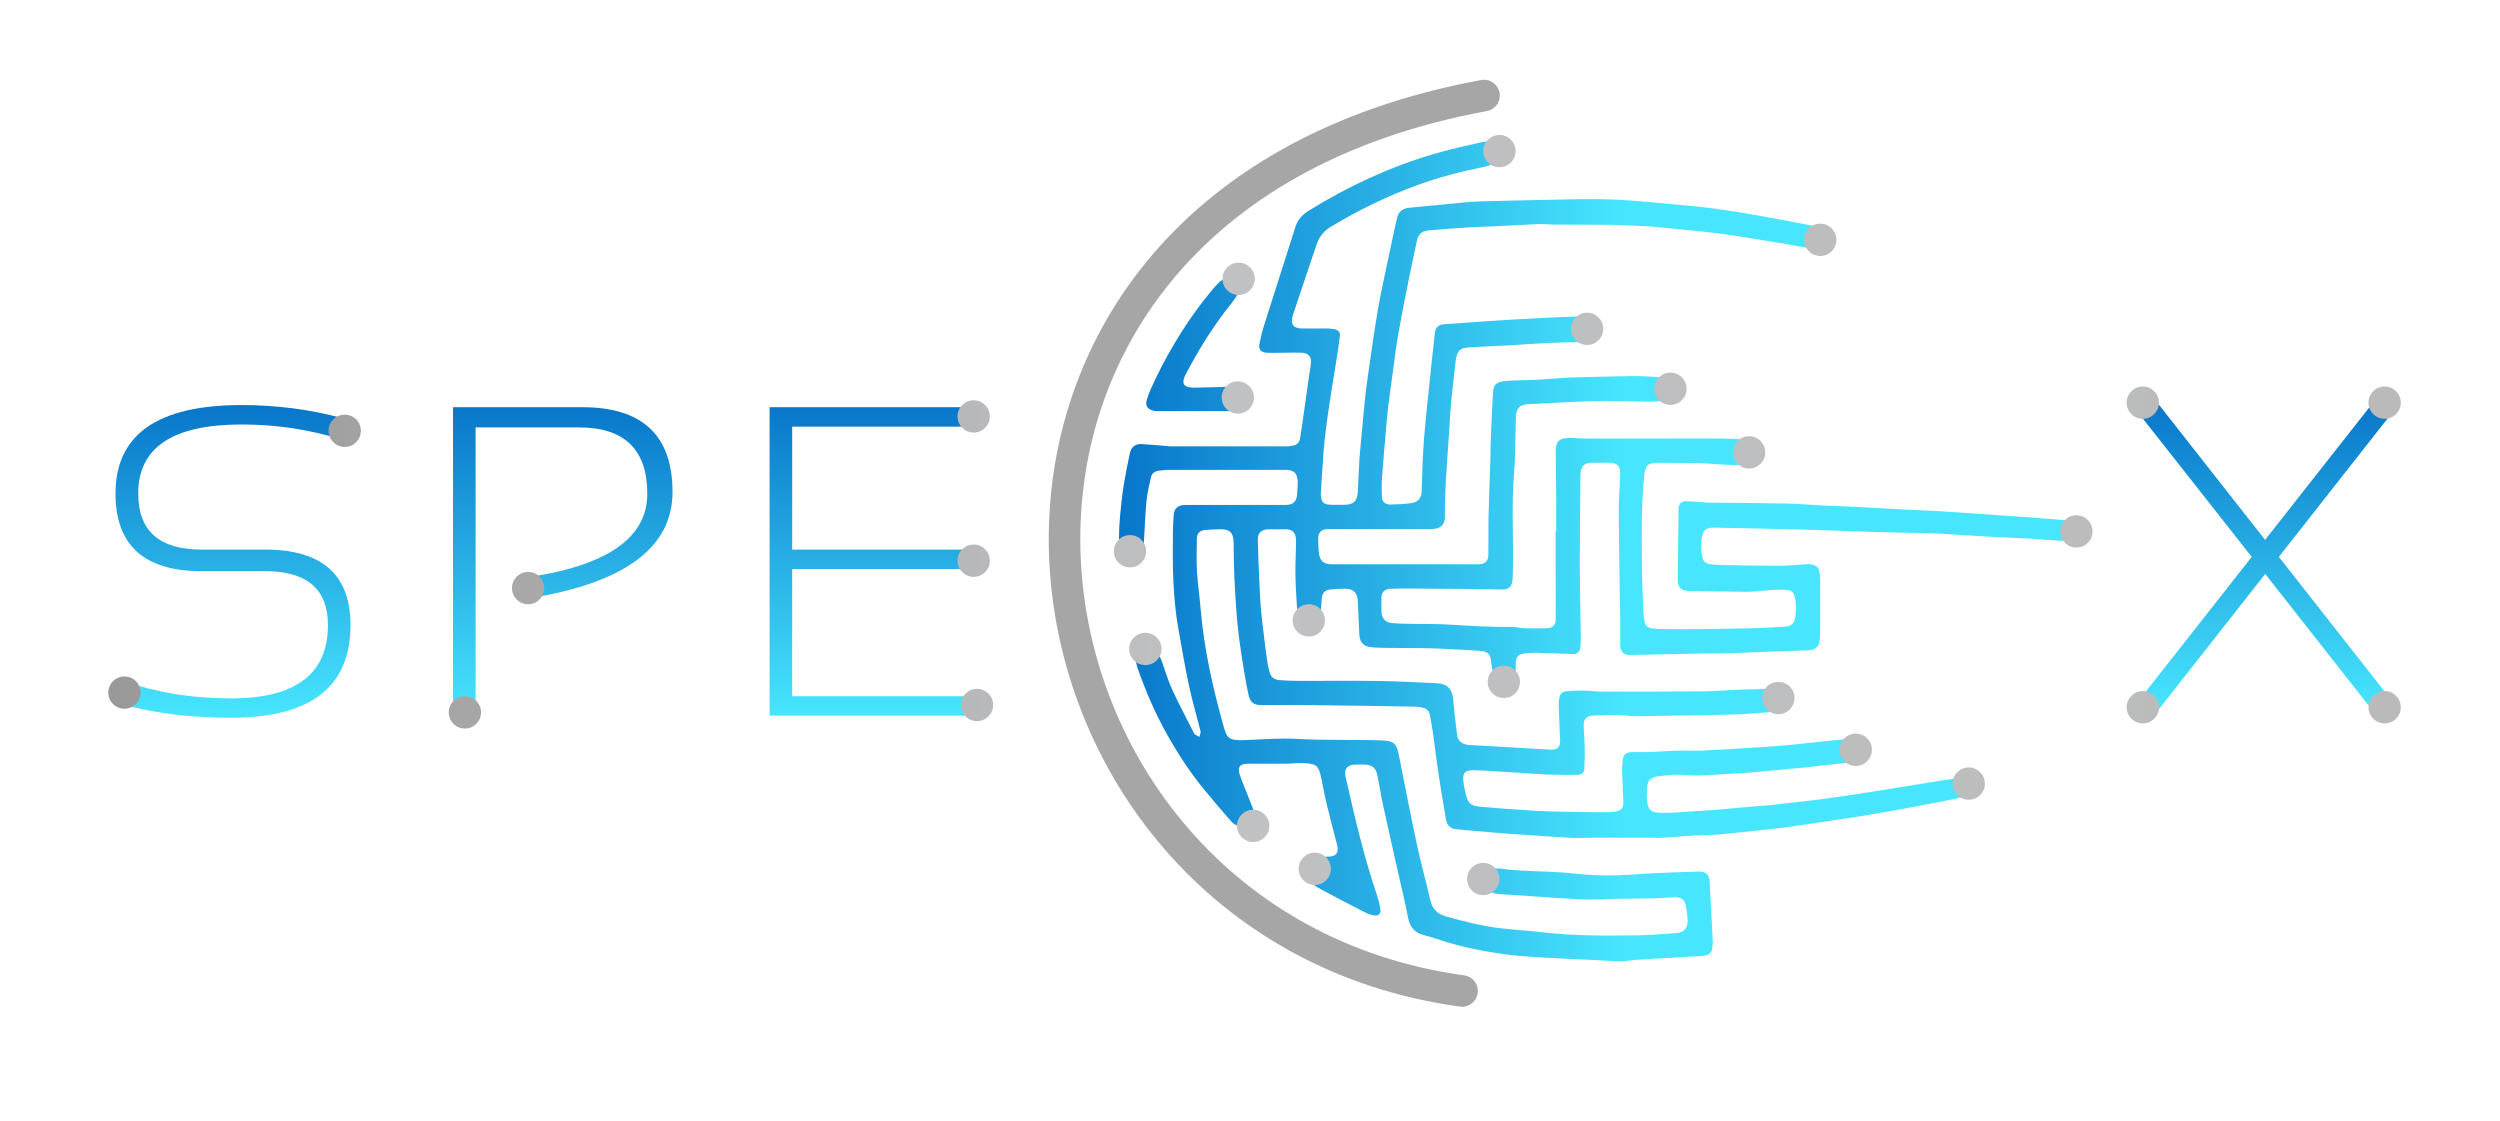 <?xml version="1.0" encoding="utf-8"?>
<!-- Generator: Adobe Illustrator 23.0.1, SVG Export Plug-In . SVG Version: 6.00 Build 0)  -->
<svg version="1.1" id="Layer_1" xmlns="http://www.w3.org/2000/svg" xmlns:xlink="http://www.w3.org/1999/xlink" x="0px" y="0px"
	 viewBox="0 0 1980.6 888.4" style="enable-background:new 0 0 1980.6 888.4;" xml:space="preserve">
<style type="text/css">
	.st0{fill:url(#SVGID_1_);}
	.st1{fill:none;stroke:#A6A6A6;stroke-width:25;stroke-linecap:round;stroke-miterlimit:10;}
	.st2{fill:url(#SVGID_2_);}
	.st3{fill:url(#SVGID_3_);}
	.st4{fill:url(#SVGID_4_);}
	.st5{fill:url(#SVGID_5_);}
	.st6{fill:url(#SVGID_6_);}
</style>
<linearGradient id="SVGID_1_" gradientUnits="userSpaceOnUse" x1="885.964" y1="436.73" x2="1592.161" y2="436.73">
	<stop  offset="0" style="stop-color:#0876CA"/>
	<stop  offset="0.57" style="stop-color:#47E6FE"/>
</linearGradient>
<path class="st0" d="M1232.9,421c0-8.6,0-17.1,0-25.7c-0.1-12.4-0.2-24.7-0.4-37.1c-0.2-9.5,3.7-11.1,11.2-11.3
	c3.7-0.1,7.4,0.5,11.1,0.5c20.8,0.1,41.7,0,62.5,0c14.9,0,29.9-0.1,44.8,0c5.8,0,11.5,0.3,17.3,0.6c3.6,0.2,5.5,2.1,5.3,5.8
	c-0.2,3.3-0.8,6.5-1.5,9.7c-0.7,3.1-3.1,4.8-6,4.9c-6.1,0.1-12.3-0.4-18.4-0.7c-3.7-0.2-7.4-0.7-11-0.8c-11.4-0.2-22.9-0.1-34.3-0.2
	c-8.2-0.1-10.1,2-11,11c-2.3,24-1.8,48-1.7,72c0.1,11.9,0.7,23.9,1.2,35.8c0.1,2.4,0.5,4.9,1,7.3c0.6,3.2,2.9,4.7,5.8,5
	c3.2,0.4,6.3,0.6,9.5,0.6c8.7,0.1,17.3,0.1,26,0c13.6-0.1,27.2-0.3,40.8-0.6c9.2-0.2,18.5-0.7,27.7-1.2c6.3-0.3,8.8-2.3,9.6-8.5
	c0.5-4.2,0.6-8.5,0-12.6c-1-7.8-4-8.2-10.2-8.3c-7.9-0.2-15.7,1-23.6,1.5c-3.3,0.2-6.6,0.2-9.9,0.1c-13.6-0.2-27.2-0.4-40.8-0.6
	c-5.9-0.1-8.8-2.8-8.7-8.6c0.2-18.8,0.4-37.5,0.6-56.3c0-3.7,2-6.2,5.7-6.2c4.6,0,9.2,0.5,13.8,0.8c1.2,0.1,2.5,0.3,3.7,0.3
	c20.5,0.2,41,0.3,61.6,0.7c10.7,0.2,21.3,1.2,32,1.7c6.2,0.3,12.3,0.4,18.5,0.7c14.9,0.8,29.8,1.6,44.7,2.4c9,0.5,18.1,0.8,27.1,1.3
	c10.3,0.6,20.5,1.4,30.8,2.1c10.6,0.7,21.1,1.4,31.7,2.2c13.2,1,26.5,1.8,39.7,3.1c5,0.5,6.3,3.1,5.9,8.4c-0.4,4.8-3.1,7.7-7.6,7.7
	c-4.5,0-9-0.3-13.6-0.6c-4.6-0.3-9.2-0.8-13.8-1.1c-10-0.5-20-0.9-30-1.4c-13.2-0.7-26.5-1.6-39.7-2.4c-5.6-0.3-11.3-0.6-17-0.7
	c-11.1-0.3-22.3-0.3-33.4-0.7c-17.6-0.5-35.2-1.2-52.8-1.8c-8.4-0.3-16.8-0.4-25.2-0.6c-17.8-0.4-35.6-0.9-53.4-1.2
	c-3.9-0.1-8.2,0.4-9.5,5c-1.9,6.4-1.7,12.9-0.1,19.4c0.8,2.9,3.1,4.1,5.7,4.5c2.9,0.5,5.9,0.6,8.9,0.7c15.1,0.3,30.1,0.6,45.2,0.6
	c7.2,0,14.4-0.6,21.6-1.2c6.2-0.5,10.2,1.3,11,5.5c0.4,2.3,0.7,4.7,0.7,7.1c0,13.9,0,27.8,0,41.8c0,2.5-0.2,4.9-0.6,7.4
	c-0.6,3.8-4,6.2-8.7,6.4c-6,0.2-11.9,0.4-17.9,0.6c-16.5,0.6-32.9,1.3-49.4,1.9c-4.5,0.2-9.1-0.1-13.6,0
	c-19.9,0.4-39.8,0.8-59.6,1.2c-6,0.1-8.5-2.3-8.6-8.3c-0.1-6.8,0.1-13.6,0-20.4c-0.4-27.8-1-55.6-1.2-83.5
	c-0.1-10.3,0.9-20.5,1.2-30.8c0.2-6.8-2.4-9.3-9.2-9.3c-4.2,0-8.5,0-12.7,0c-6.6,0-9.3,2.6-9.6,9.2c0,0.2,0,0.4,0,0.6
	c-0.2,23-0.5,46-0.5,69c0,19.8,0.5,39.6,0.8,59.4c0,2.6-0.1,5.2-0.3,7.7c-0.3,3.6-2.4,5.8-5.9,5.7c-9.5-0.3-18.9-0.8-28.4-1
	c-3.8-0.1-7.6,0.1-11.4,0.7c-3.7,0.6-5.4,3.2-5.6,7.4c-0.1,1.6-0.1,3.3,0,5c0.1,3-1.2,5.1-4.2,5.5c-2.8,0.4-5.8,0.7-8.5,0.2
	c-4.1-0.7-5.9-3.7-6.5-9.6c-0.2-1.5-0.4-3-0.6-4.5c-0.6-3.3-2.5-5.4-5.9-5.9c-2.6-0.4-5.3-0.6-8-0.7c-11.2-0.6-22.4-1.4-33.6-1.7
	c-10.8-0.3-21.6-0.1-32.4-0.3c-5-0.1-10.1,0-15.1-0.6c-6.1-0.7-8.8-4.1-9.1-10.1c-0.4-8.8-0.8-17.7-1.2-26.5
	c-0.3-6.5-3.5-9.7-10.1-9.7c-4.1,0-8.2,0.2-12.3,0.7c-3.7,0.5-5.8,3-6.1,6.7c-0.2,2.8-0.4,5.5-0.6,8.3c-0.2,3.3-1.6,5.3-4.9,5.8
	c-2.8,0.4-5.8,0.4-8.6,0c-3.4-0.5-5.4-3-5.6-7.1c-0.6-8.8-1.1-17.7-1.2-26.5c-0.1-8.3,0.4-16.7,0.5-25c0.1-7.7-2.8-10.3-9.8-10
	c-3.9,0.2-7.8,0-11.8,0c-5.8,0.1-8.8,2.7-8.7,8.4c0.2,10.9,0.7,21.8,1.2,32.7c0.3,7.6,0.7,15.2,1.3,22.8c0.6,6.7,1.5,13.4,2.3,20.2
	c0.8,6.9,1.7,13.8,2.7,20.7c0.4,2.9,1.1,5.8,1.9,8.7c1,3.6,3.7,5.7,7.4,6c5.1,0.4,10.3,0.6,15.4,0.6c21.1,0.1,42.3-0.2,63.4,0.1
	c15.4,0.2,30.8,1.1,46.3,1.8c8.4,0.4,12.2,4.7,12.9,13c0.8,9.4,1.9,18.8,3.1,28.1c0.6,4.7,4.3,7.5,9.6,7.8
	c11.2,0.6,22.4,1.2,33.6,1.9c10.5,0.6,20.9,1.3,31.4,1.8c5,0.2,7.3-2.5,7-7.4c-0.5-9.4-0.8-18.7-1.1-28.1c-0.1-2,0.2-4.1,0.6-6.1
	c0.5-2.5,2.4-4.3,4.9-4.6c4.9-0.5,9.8-0.7,14.8-0.6c4.4,0,8.8,0.8,13.2,0.8c27,0,54,0.1,81.1-0.2c9.4-0.1,18.7-0.9,28-1.3
	c7.8-0.3,15.7-0.5,23.5-0.7c3.4-0.1,5.4,1.8,6.2,4.9c0.5,1.7,0.8,3.4,0.9,5.2c0.4,5.6-1.6,8.1-7.2,8.5c-9.7,0.8-19.5,1.5-29.2,1.8
	c-11.5,0.4-23,0.5-34.6,0.7c-14.2,0.2-28.4,0.5-42.6,0.6c-4.1,0-8.2-1-12.3-1c-7,0-14,0.1-21,0.6c-4,0.2-6.5,2.8-6.5,6.8
	c0,6.2,0.7,12.5,0.8,18.7c0.1,5.6,0,11.3-0.3,16.9c-0.2,2.7-2.5,4.3-4.9,4.4c-8.5,0.2-17,0-25.5-0.2c-1.5,0-3.1-0.2-4.6-0.3
	c-12.6-0.8-25.2-1.6-37.8-2.4c-4.8-0.3-9.7-0.6-14.5-0.7c-7.3-0.1-9.4,2.1-8.5,9.2c0.4,3.6,1.2,7.2,2.1,10.8c2.1,7.9,5.7,8.4,12.4,9
	c10.4,1,20.9,1.7,31.3,2.4c8.2,0.6,16.4,1.1,24.6,1.3c14.2,0.4,28.4,0.5,42.7,0.6c2.4,0,4.9-0.3,7.3-0.6c4.1-0.5,6.4-2.8,6.3-6.9
	c-0.2-8.2-0.8-16.4-1-24.7c-0.1-3.6,0.2-7.2,0.8-10.7c0.5-3.1,3.2-4.7,6.7-4.8c4.7,0,9.5,0.1,14.2,0c7.2-0.3,14.3-0.9,21.5-1.1
	c7.2-0.2,14.4,0.2,21.6-0.1c13.1-0.6,26.3-1.5,39.4-2.3c9.1-0.6,18.2-1.2,27.3-2c6.9-0.6,13.9-1.5,20.8-2.2
	c7.9-0.8,15.7-1.8,23.6-2.3c5.7-0.4,7.8,1.8,8.1,8.6c0.3,6.1-0.8,9.5-8.7,10.2c-10.4,1-20.8,2.4-31.1,3.5c-4.9,0.5-9.8,0.9-14.7,1.3
	c-8.4,0.8-16.7,1.7-25.1,2.4c-6.6,0.6-13.1,1-19.7,1.3c-7.8,0.5-15.6,1-23.4,1.2c-6.6,0.1-13.2-0.5-19.8-0.5
	c-4.5,0.1-9,0.7-13.5,1.3c-4.6,0.7-7.9,3.1-8.1,8.1c-0.2,4.1-0.6,8.3,0,12.3c1.2,7.4,4.2,8.2,10.7,8.4c7.3,0.3,14.6-0.5,21.9-0.9
	c7.2-0.4,14.4-0.9,21.5-1.4c8.4-0.7,16.7-1.6,25.1-2.3c5.9-0.5,11.9-0.8,17.8-1.4c6.4-0.6,12.8-1.5,19.2-2.2
	c6.1-0.7,12.2-1.3,18.3-2.1c7.7-1,15.4-2.1,23.1-3.2c10.3-1.5,20.6-3.2,30.9-4.8c12.3-2,24.6-4,36.9-6c7.4-1.2,14.8-2.4,22.2-3.2
	c4.4-0.5,7,1.6,7.7,5c1,4.9-0.5,8.6-5.1,9.8c-6.3,1.8-12.8,3-19.2,4.2c-16.4,3.1-32.7,6.3-49.1,9.1c-15,2.6-30.1,4.7-45.2,7
	c-9.6,1.5-19.2,2.9-28.9,4.2c-7.9,1-15.9,1.8-23.8,2.6c-9.5,1-19,2.1-28.5,2.9c-6.6,0.5-13.2,0.4-19.7,0.8
	c-7.8,0.5-15.5,1.2-23.3,1.7c-3.2,0.2-6.4,0-9.6,0c-7,0-14,0-21,0c-8.8,0-17.5,0-26.3,0c-5.6,0-11.1,0.3-16.6,0
	c-11.8-0.6-23.6-1.5-35.3-2.3c-6.8-0.5-13.5-0.8-20.3-1.4c-8.5-0.7-17-1.4-25.5-2.2c-3.2-0.3-6.3-0.6-9.5-0.9
	c-4.5-0.5-7-3.2-7.8-7.5c-1.3-7.3-2.5-14.7-3.7-22c-1.2-7.3-2.3-14.5-3.3-21.8c-1.2-8.7-2.3-17.4-3.5-26.1c-0.7-4.5-1.5-9-2.4-13.5
	c-0.6-3.2-3-4.8-5.9-5.5c-2-0.4-4.1-0.7-6.1-0.7c-28-0.5-56.1-0.9-84.1-1.2c-12.4-0.1-24.8,0-37.1,0c-6.1,0-8.9-1.9-10.3-7.9
	c-1.5-6.6-2.6-13.4-3.8-20.1c-1.3-8-2.5-16-3.6-24c-0.8-6.2-1.5-12.4-2-18.6c-0.8-10.1-1.4-20.3-1.9-30.5
	c-0.4-9.3-0.5-18.5-0.6-27.8c-0.1-7.6-2.9-10.5-10.5-10.4c-4.2,0-8.4,0.2-12.6,0.6c-3.9,0.5-6,3-6,6.9c-0.1,8.7-0.4,17.5,0.1,26.2
	c0.6,9.8,2.1,19.6,2.9,29.4c2.6,31.5,9.6,62.1,18,92.4c2.5,8.9,3.6,12,15.2,11.6c14.6-0.5,29.3-1.9,43.8-1
	c22.4,1.3,44.7,0.3,67.1,1.2c9.9,0.4,11.3,3.2,13.2,12.9c4.6,23.2,9.1,46.4,14,69.5c3.2,14.9,7.3,29.5,10.7,44.3
	c1.6,7,5.9,11,12.6,12.8c14.5,4,29,7.7,44,9.4c11.1,1.2,22.3,1.9,33.4,3.2c24.2,2.8,48.5,2.6,72.8,2.3c10.7-0.1,21.3-1,32-1.8
	c6.3-0.5,9.3-4.1,9-10.4c-0.2-3.8-0.7-7.6-1.4-11.3c-0.8-4.5-3.8-6.8-8.5-6.7c-5.8,0.2-11.5,0.8-17.2,0.9
	c-10.1,0.2-20.1,0.2-30.2,0.4c-8,0.1-16.1,0.7-24.1,0.5c-12.6-0.5-25.2-1.5-37.8-2.3c-9.5-0.6-19.1-1.2-28.6-1.9
	c-1.9-0.1-3.9-0.4-5.8-0.8c-4.8-1.2-6.7-4.4-5.7-9.3c0.1-0.4,0.2-0.8,0.3-1.2c1.2-8,4.3-10,12.3-8.8c5.7,0.9,11.5,1.2,17.2,1.5
	c12.8,0.7,25.7,0.7,38.5,2.1c11.3,1.3,22.6,1.9,33.9,1.6c10-0.3,19.9-1.3,29.8-1.7c12-0.6,24.1-0.9,36.1-1.3
	c5.8-0.2,8.4,2.4,8.7,8.3c0.8,15.5,1.6,31,2.4,46.5c0.1,2.3-0.2,4.7-0.6,7.1c-0.5,2.7-3.4,4.7-7.1,4.9c-17.7,1.1-35.3,2-53,3.1
	c-4.2,0.3-8.4,1.3-12.5,1.2c-7-0.1-13.9-0.7-20.9-1.1c-0.9-0.1-1.9-0.1-2.8-0.1c-13-0.6-25.9-1.1-38.9-1.9
	c-9.7-0.6-19.5-1.2-29.1-2.5c-15.9-2.2-31.6-5.3-47-10c-5.7-1.7-11.2-3.8-17-5.2c-7.7-1.9-11.2-6.9-12.6-14.4
	c-2.4-12.6-5.5-25.1-8.3-37.6c-3.8-17-7.7-34-11.4-51c-1.7-7.9-2.9-15.8-4.5-23.7c-1.2-5.9-4.3-8.3-10.3-8.4c-2.3,0-4.5,0-6.8,0
	c-6.5,0-9.5,3.3-8.1,9.5c7.1,31.5,14.4,63,24.8,93.7c1.3,3.8,2.3,7.8,2.8,11.8c0.4,3.3-1.7,5.1-4.9,4.5c-2.6-0.4-5.2-1.3-7.5-2.5
	c-12.3-6.3-24.6-12.7-36.7-19.3c-6.5-3.6-7.1-6-4.2-12.9c0.7-1.8,1.4-3.6,2.1-5.4c1.6-4.5,3.9-6.2,8.6-6.4c0.3,0,0.6,0,0.9,0
	c6.7-0.1,9-3.1,7.4-9.4c-2.6-10.2-5.4-20.3-7.8-30.5c-1.8-7.3-3.2-14.8-4.7-22.2c-2.2-10.8-4.2-11.4-14.4-12.1
	c-4.2-0.3-8.4,0.5-12.6,0.5c-10.3,0.1-20.6,0-31,0c-6.6,0-8.8,2.8-6.5,9.1c2.4,6.8,5.3,13.5,7.9,20.3c1.4,3.7,3.2,7.3,4,11.2
	c0.8,4.1-0.9,6.2-4.8,7.8c-5.8,2.4-10.4,1.5-14.7-3.5c-7.2-8.2-14.3-16.5-21.2-25c-11.3-13.8-20.9-28.7-29.6-44.3
	c-9.1-16.3-16.4-33.5-22.6-51.1c-0.5-1.3-0.8-2.8-1.1-4.2c-0.6-3.6,0.9-6.5,4.6-7.1c3.3-0.6,6.7-0.8,10-0.4c3.1,0.4,4.6,3.2,5.6,6
	c2.7,7.5,4.9,15.2,8.2,22.4c5.4,11.7,11.5,23.1,17.3,34.6c0.1,0.3,0.3,0.6,0.5,0.8c1.2,0.8,2.4,1.5,3.7,2.2c0.4-1.5,1.3-3.1,1-4.4
	c-3-12.2-6.6-24.2-9.2-36.4c-3.2-15-5.7-30.1-8.4-45.1c-4.5-25.1-4.6-50.6-4.3-76c0-4.5,0.3-9.1,0.6-13.6c0.3-5.5,3.4-8.3,9.3-8.3
	c24.9,0,49.7,0,74.6,0c1.7,0,3.3,0,5,0c5.9,0,8.8-3,8.9-8.9c0.1-3.1,0.6-6.2,0.5-9.2c-0.3-7.2-2.9-9.7-10.2-9.7c-8.7,0-17.3,0-26,0
	c-21.5,0-42.9,0-64.4,0c-3.2,0-6.4,0.2-9.5,0.7c-3,0.4-5.5,2-6.2,5.2c-1.4,6.5-3,13-3.6,19.5c-1,10.7-1.3,21.5-2,32.3
	c-0.2,3.1-1.6,5.6-4.9,6.2c-2.6,0.5-5.2,1.2-7.9,1.3c-4.2,0.3-6.8-2.1-6.9-6.9c-0.1-7.1,0.2-14.2,0.8-21.3
	c0.7-8.3,1.6-16.5,2.9-24.7c1.4-8.7,3.1-17.3,5-25.9c1.1-4.7,4.5-7.1,9.3-6.8c6.5,0.3,13.1,1,19.6,1.5c1.2,0.1,2.5,0.3,3.7,0.3
	c30.2,0,60.5,0,90.7,0c2.1,0,4.3-0.2,6.4-0.7c2.6-0.7,4.5-2.5,5-5.3c0.7-4.1,1.3-8.3,1.9-12.4c1.8-12.6,3.5-25.1,5.3-37.7
	c0.5-3.4,1.2-6.9,1.5-10.3c0.4-4.8-2.3-7.7-7.7-7.8c-6.6-0.2-13.2,0.1-19.8,0.1c-2.6,0-5.1,0.1-7.7-0.1c-4.4-0.3-6.5-2.5-5.7-6.8
	c1-5.2,2.3-10.4,3.9-15.4c8.1-25.8,16.5-51.5,24.6-77.3c1.8-5.8,5.5-9.9,10.6-13c31.1-19.3,64-34.6,99-44.9
	c12.5-3.7,25.3-6.5,38.1-9.4c5.6-1.2,10.5-0.3,10.4,8.5c-0.1,7.7-1.2,9.6-8.9,11.1c-18.1,3.7-36,8.3-53.3,14.7
	c-23.4,8.6-45.7,19.5-67.1,32.3c-5.6,3.3-9.7,7.8-11.8,14c-6.3,18.8-12.7,37.5-18.9,56.3c-0.5,1.5-0.8,3.2-0.8,4.8
	c0,3.9,2.8,5.9,8.1,5.9c6.7,0.1,13.4,0,20.1,0c1.8,0,3.7,0.3,5.5,0.6c2.9,0.6,4.7,2.3,4.3,5.4c-0.7,6.1-1.7,12.1-2.6,18.1
	c-1.6,10-3.2,19.9-4.8,29.9c-1.3,8.4-2.5,16.8-3.6,25.2c-0.8,6.3-1.5,12.6-2,18.9c-0.8,10.4-1.3,20.9-2,31.4c0,0.5-0.1,1-0.1,1.5
	c0.1,6.8,2.1,8.7,8.9,8.7c3.1,0,6.2,0,9.3,0c7.7,0,10.7-2.8,11.1-10.3c0.5-8.7,0.7-17.5,1.3-26.2c0.6-8.5,1.5-17,2.3-25.5
	c0.8-8.9,1.6-17.8,2.6-26.6c1-8.5,2.3-17,3.5-25.5c1.3-8.8,2.5-17.6,3.9-26.4c1.5-9.2,2.9-18.4,4.8-27.5c3.8-18.7,7.9-37.3,11.9-56
	c0.2-0.8,0.5-1.6,0.6-2.4c0.9-5.4,4.3-8.3,9.5-8.9c7-0.8,14.1-1.3,21.1-2c7.8-0.7,15.5-1.6,23.3-2.3c4.3-0.4,8.6-0.7,12.9-0.8
	c25.2-0.6,50.5-1.3,75.7-1.7c12.1-0.2,24.1-0.1,36.2,0.6c14.1,0.8,28.2,2.3,42.4,3.6c10.2,0.9,20.4,1.9,30.6,3.2
	c11.8,1.6,23.5,3.5,35.1,5.6c14.2,2.5,28.3,5.3,42.5,8c0.7,0.1,1.4,0.3,2.1,0.5c5.6,1.4,7.8,4,7.2,8.6c-0.8,6.3-3.6,9.3-9.6,8.8
	c-6.5-0.6-12.9-2.1-19.4-3.2c-11-1.8-22-3.6-33-5.4c-8-1.3-16-2.5-24-3.5c-8.5-1.1-17.1-1.8-25.7-2.7c-7.8-0.8-15.5-1.4-23.3-2.2
	c-0.7-0.1-1.4-0.2-2.1-0.3c-10.8-0.4-21.6-1.1-32.4-1.3c-14.6-0.2-29.2-0.1-43.9-0.2c-4.3,0-8.7-0.6-13-0.4
	c-11.8,0.5-23.6,1.2-35.4,1.8c-6,0.3-12,0.3-17.9,0.7c-11.4,0.7-22.7,1.5-34.1,2.5c-4.6,0.4-7.8,3.1-8.8,7.8
	c-2.1,9.8-4.2,19.5-6.2,29.3c-2.9,14.7-5.9,29.4-8.5,44.1c-1.8,10.4-3.1,20.8-4.5,31.3c-1.2,8.9-2.5,17.8-3.6,26.8
	c-0.8,7-1.4,14.1-2,21.1c-1,11.9-2.1,23.7-2.9,35.6c-0.4,5.2-0.3,10.5-0.1,15.8c0.1,3.1,3,5.5,6.8,5.4c5.6-0.1,11.3-0.4,16.8-1.2
	c5.3-0.8,7.7-4.2,7.9-9.4c0.4-11.2,0.6-22.4,1.3-33.6c0.7-11.4,1.9-22.7,3-34c1.2-11.8,2.5-23.6,3.7-35.5c0.8-7.5,1.6-15.1,2.5-22.6
	c0.4-3.8,2.7-6.1,6.6-6.5c6-0.5,12.1-0.9,18.1-1.3c11.9-0.8,23.8-1.7,35.7-2.4c7.9-0.5,15.8-0.9,23.7-1.3c9.7-0.5,19.3-0.9,29-1.2
	c5.2-0.2,7,1.3,7.6,6.3c0.3,2.6,0.3,5.3-0.1,7.9c-0.6,3.9-3.2,6-7.3,6.1c-8.2,0.3-16.5,0.3-24.7,0.7c-9,0.4-18.1,1.2-27.1,1.7
	c-9.2,0.5-18.5,0.9-27.8,1.4c-3.2,0.2-6.4,0.3-9.5,0.7c-4.9,0.7-7,3.8-7.8,10.6c-1.2,10.8-2.5,21.6-3.6,32.4
	c-0.6,6.4-0.9,12.9-1.3,19.4c-0.8,11.9-1.6,23.8-2.4,35.7c-0.2,3.3-0.5,6.6-0.6,9.9c-0.3,8.4-0.8,16.9-0.6,25.3
	c0.2,6.8-3.3,10.3-10.7,10.3c-10.4,0.1-20.8,0-31.3,0c-16.7,0-33.4,0-50.1,0c-5.8,0-8.4,2.4-8.3,8.2c0.1,3.9,0.1,7.8,0.7,11.7
	c0.9,5.6,4.1,8,9.8,8c26.4,0,52.8,0,79.2,0c12.4,0,24.8,0,37.1,0c5.3,0,8-2.3,8-7.5c0.2-10.8-0.1-21.6,0.2-32.4
	c0.4-15.1,1-30.2,1.5-45.3c0.1-4.1,0-8.3,0.2-12.4c0.6-13.2,1-26.3,1.9-39.5c0.4-5.9,3.9-7.7,10.8-8.2c7.6-0.6,15.2-0.4,22.9-0.8
	c8.2-0.4,16.4-1.2,24.6-1.7c0.4,0,0.8-0.1,1.2-0.1c17-0.4,34-1,51-1.2c8.6-0.1,17.3,0.7,25.9,1.2c4.7,0.3,6.6,2.5,6.5,7.2
	c0,2-0.3,4.1-0.8,6.1c-0.8,3.1-2.8,5.2-6.3,5.3c-4,0.1-8,0.5-12,0.5c-14.9-0.1-29.7-0.7-44.6-0.4c-16.4,0.4-32.9,1.5-49.3,2.3
	c-1.3,0.1-2.7-0.1-4,0.2c-5.9,1.2-7.7,3.7-7.9,11.6c-0.5,14.1-0.2,28.3-1.4,42.3c-2.3,27.9-0.1,55.8-1.1,83.7
	c-0.2,6.2-2.3,9.3-8.8,9.1c-20.2-0.4-40.4-0.6-60.6-0.7c-9-0.1-18.1-0.2-27.1,0.1c-4,0.1-7.6,1.9-7.5,7.5c0.1,3.8-0.1,7.6,0.1,11.4
	c0.2,4.4,3.3,7.8,7.7,8.2c3.3,0.3,6.5,0.6,9.8,0.6c12.2,0.3,24.3,0,36.5,0.7c16.6,1,33.1,2.1,49.7,1.8c3,0,6.1,1,9.1,1.1
	c6,0.2,11.9,0.1,17.9,0c4.5,0,7.3-2.5,7.3-7c0.1-14.5-0.1-29-0.1-43.6c0-8.8,0-17.5,0-26.3C1232.6,421,1232.8,421,1232.9,421z
	 M943.3,325.7c10.2,0,20.4,0.1,30.6,0c4.4-0.1,6.4-1.6,6.9-5.9c1.4-10.3-0.4-13.5-10.3-13.3c-8.1,0.2-16.3,0.5-24.4,0.6
	c-8.4,0.1-10.6-3.2-6.7-10.7c9.1-17.2,19.1-33.8,30.9-49.3c3.1-4,6.3-7.9,9.1-12.1c3.2-4.8,2.4-8.3-2.1-11.7
	c-4.3-3.3-7.9-3.1-11.8,0.7c-1.6,1.6-3.2,3.3-4.6,5c-18.4,21.9-33.4,46-45.8,71.8c-2.3,4.8-4.5,9.7-6.2,14.7c-2.1,6-0.1,8.9,6,10.1
	c0.9,0.2,1.8,0.1,2.8,0.1C926.2,325.7,934.7,325.7,943.3,325.7C943.3,325.7,943.3,325.7,943.3,325.7z"/>
<path class="st1" d="M1175.7,75.7c-478.2,87.8-401.2,656.7-17.4,709.4"/>
<g>
	<g>
		<linearGradient id="SVGID_2_" gradientUnits="userSpaceOnUse" x1="432.005" y1="320.868" x2="432.005" y2="568.67">
			<stop  offset="0" style="stop-color:#0876CA"/>
			<stop  offset="1" style="stop-color:#47E6FE"/>
		</linearGradient>
		<path class="st2" d="M98.3,558.4v-18.8c25.6,9.1,53.9,13.7,84.8,13.7c51.2,0,76.7-19.4,76.7-58.1c0-28.5-16.6-42.7-49.9-42.7
			h-50.2c-45.5,0-68.2-20.5-68.2-61.5c0-46.7,33.3-70.1,100-70.1c27.3,0,53.8,3.4,79.5,10.3v17.1c-25.6-8-52.1-12-79.5-12
			c-54.7,0-82,18.2-82,54.7c0,29.6,16.7,44.4,50.2,44.4h50.2c45.2,0,67.8,19.9,67.8,59.8c0,49-31.6,73.5-94.7,73.5
			C152.2,568.7,123.9,565.3,98.3,558.4z"/>
		<linearGradient id="SVGID_3_" gradientUnits="userSpaceOnUse" x1="432.005" y1="320.868" x2="432.005" y2="568.67">
			<stop  offset="0" style="stop-color:#0876CA"/>
			<stop  offset="1" style="stop-color:#47E6FE"/>
		</linearGradient>
		<path class="st3" d="M358.9,567V322.6h102.5c47.6,0,71.4,22.4,71.4,67.2c0,44.1-38.1,72.2-114.3,84.3l-3.1-16.4
			c64.9-9,97.4-31.2,97.4-66.5c0-35.1-18.1-52.6-54.3-52.6h-81.7V567H358.9z"/>
		<linearGradient id="SVGID_4_" gradientUnits="userSpaceOnUse" x1="432.005" y1="320.868" x2="432.005" y2="568.67">
			<stop  offset="0" style="stop-color:#0876CA"/>
			<stop  offset="1" style="stop-color:#47E6FE"/>
		</linearGradient>
		<path class="st4" d="M770.2,322.6V338H627.6v97.4h136.7v15.4H627.6v100.8h144.9V567H609.7V322.6H770.2z"/>
	</g>
</g>
<g>
	<g>
		<linearGradient id="SVGID_5_" gradientUnits="userSpaceOnUse" x1="1794.538" y1="318.973" x2="1794.538" y2="563.358">
			<stop  offset="0" style="stop-color:#0876CA"/>
			<stop  offset="1" style="stop-color:#47E6FE"/>
		</linearGradient>
		<path class="st5" d="M1783.9,441.2L1687.7,319h21.4l85.4,108.7L1880,319h21.4l-96,122.2l96,122.2H1880l-85.4-108.7l-85.4,108.7
			h-21.4L1783.9,441.2z"/>
	</g>
</g>
<linearGradient id="SVGID_6_" gradientUnits="userSpaceOnUse" x1="85.835" y1="408.058" x2="1902.004" y2="408.058">
	<stop  offset="0" style="stop-color:#999999"/>
	<stop  offset="0.483" style="stop-color:#C0C1C3"/>
	<stop  offset="1" style="stop-color:#BABABA"/>
</linearGradient>
<path class="st6" d="M1200.7,119.7c0,7.1-5.7,12.8-12.8,12.8c-7.1,0-12.8-5.7-12.8-12.8s5.7-12.8,12.8-12.8
	C1195,106.9,1200.7,112.7,1200.7,119.7z M981.3,208.1c-7.1,0-12.8,5.7-12.8,12.8s5.7,12.8,12.8,12.8s12.8-5.7,12.8-12.8
	S988.3,208.1,981.3,208.1z M980.7,302.1c-7.1,0-12.8,5.7-12.8,12.8c0,7.1,5.7,12.8,12.8,12.8s12.8-5.7,12.8-12.8
	C993.4,307.9,987.7,302.1,980.7,302.1z M895.2,423.9c-7.1,0-12.8,5.7-12.8,12.8c0,7.1,5.7,12.8,12.8,12.8c7.1,0,12.8-5.7,12.8-12.8
	C908,429.7,902.3,423.9,895.2,423.9z M907.4,501.3c-7.1,0-12.8,5.7-12.8,12.8c0,7.1,5.7,12.8,12.8,12.8s12.8-5.7,12.8-12.8
	C920.2,507,914.5,501.3,907.4,501.3z M1041.6,675.5c-7.1,0-12.8,5.7-12.8,12.8c0,7.1,5.7,12.8,12.8,12.8s12.8-5.7,12.8-12.8
	C1054.3,681.2,1048.6,675.5,1041.6,675.5z M992.8,641.5c-7.1,0-12.8,5.7-12.8,12.8s5.7,12.8,12.8,12.8s12.8-5.7,12.8-12.8
	S999.9,641.5,992.8,641.5z M1175.1,683.6c-7.1,0-12.8,5.7-12.8,12.8s5.7,12.8,12.8,12.8c7.1,0,12.8-5.7,12.8-12.8
	S1182.2,683.6,1175.1,683.6z M1559.7,608c-7.1,0-12.8,5.7-12.8,12.8c0,7.1,5.7,12.8,12.8,12.8c7.1,0,12.8-5.7,12.8-12.8
	C1572.5,613.8,1566.7,608,1559.7,608z M1470.2,581.2c-7.1,0-12.8,5.7-12.8,12.8s5.7,12.8,12.8,12.8s12.8-5.7,12.8-12.8
	S1477.2,581.2,1470.2,581.2z M1408.9,540.2c-7.1,0-12.8,5.7-12.8,12.8s5.7,12.8,12.8,12.8c7.1,0,12.8-5.7,12.8-12.8
	S1416,540.2,1408.9,540.2z M1645,408.2c-7.1,0-12.8,5.7-12.8,12.8c0,7.1,5.7,12.8,12.8,12.8c7.1,0,12.8-5.7,12.8-12.8
	C1657.8,413.9,1652,408.2,1645,408.2z M1385.7,345.6c-7.1,0-12.8,5.7-12.8,12.8c0,7.1,5.7,12.8,12.8,12.8c7.1,0,12.8-5.7,12.8-12.8
	C1398.5,351.3,1392.8,345.6,1385.7,345.6z M1323.4,295.2c-7.1,0-12.8,5.7-12.8,12.8c0,7.1,5.7,12.8,12.8,12.8
	c7.1,0,12.8-5.7,12.8-12.8C1336.2,300.9,1330.4,295.2,1323.4,295.2z M1257.4,247.7c-7.1,0-12.8,5.7-12.8,12.8
	c0,7.1,5.7,12.8,12.8,12.8s12.8-5.7,12.8-12.8C1270.2,253.5,1264.4,247.7,1257.4,247.7z M1442.1,177.2c-7.1,0-12.8,5.7-12.8,12.8
	s5.7,12.8,12.8,12.8c7.1,0,12.8-5.7,12.8-12.8S1449.2,177.2,1442.1,177.2z M1191.4,527.4c-7.1,0-12.8,5.7-12.8,12.8
	s5.7,12.8,12.8,12.8s12.8-5.7,12.8-12.8S1198.5,527.4,1191.4,527.4z M1036.9,478.7c-7.1,0-12.8,5.7-12.8,12.8
	c0,7.1,5.7,12.8,12.8,12.8s12.8-5.7,12.8-12.8C1049.7,484.4,1044,478.7,1036.9,478.7z M784.2,329.9c0,7.1-5.7,12.8-12.8,12.8
	s-12.8-5.7-12.8-12.8c0-7.1,5.7-12.8,12.8-12.8S784.2,322.9,784.2,329.9z M784.2,444.2c0,7.1-5.7,12.8-12.8,12.8
	s-12.8-5.7-12.8-12.8c0-7.1,5.7-12.8,12.8-12.8S784.2,437.1,784.2,444.2z M786.8,558.5c0,7.1-5.7,12.8-12.8,12.8
	c-7.1,0-12.8-5.7-12.8-12.8c0-7.1,5.7-12.8,12.8-12.8C781.1,545.7,786.8,551.4,786.8,558.5z M431.2,465.9c0,7.1-5.7,12.8-12.8,12.8
	c-7.1,0-12.8-5.7-12.8-12.8c0-7.1,5.7-12.8,12.8-12.8C425.5,453.1,431.2,458.8,431.2,465.9z M381.1,564.4c0,7.1-5.7,12.8-12.8,12.8
	c-7.1,0-12.8-5.7-12.8-12.8s5.7-12.8,12.8-12.8C375.4,551.6,381.1,557.4,381.1,564.4z M111.4,548.7c0,7.1-5.7,12.8-12.8,12.8
	s-12.8-5.7-12.8-12.8c0-7.1,5.7-12.8,12.8-12.8S111.4,541.6,111.4,548.7z M285.9,341.3c0,7.1-5.7,12.8-12.8,12.8
	c-7.1,0-12.8-5.7-12.8-12.8c0-7.1,5.7-12.8,12.8-12.8C280.2,328.5,285.9,334.2,285.9,341.3z M1710.4,560.3c0,7.1-5.7,12.8-12.8,12.8
	c-7.1,0-12.8-5.7-12.8-12.8c0-7.1,5.7-12.8,12.8-12.8C1704.6,547.5,1710.4,553.2,1710.4,560.3z M1902,560.3
	c0,7.1-5.7,12.8-12.8,12.8c-7.1,0-12.8-5.7-12.8-12.8c0-7.1,5.7-12.8,12.8-12.8C1896.3,547.5,1902,553.2,1902,560.3z M1710.4,319
	c0,7.1-5.7,12.8-12.8,12.8c-7.1,0-12.8-5.7-12.8-12.8c0-7.1,5.7-12.8,12.8-12.8C1704.6,306.2,1710.4,311.9,1710.4,319z M1902,319
	c0,7.1-5.7,12.8-12.8,12.8c-7.1,0-12.8-5.7-12.8-12.8c0-7.1,5.7-12.8,12.8-12.8C1896.3,306.2,1902,311.9,1902,319z"/>
</svg>
